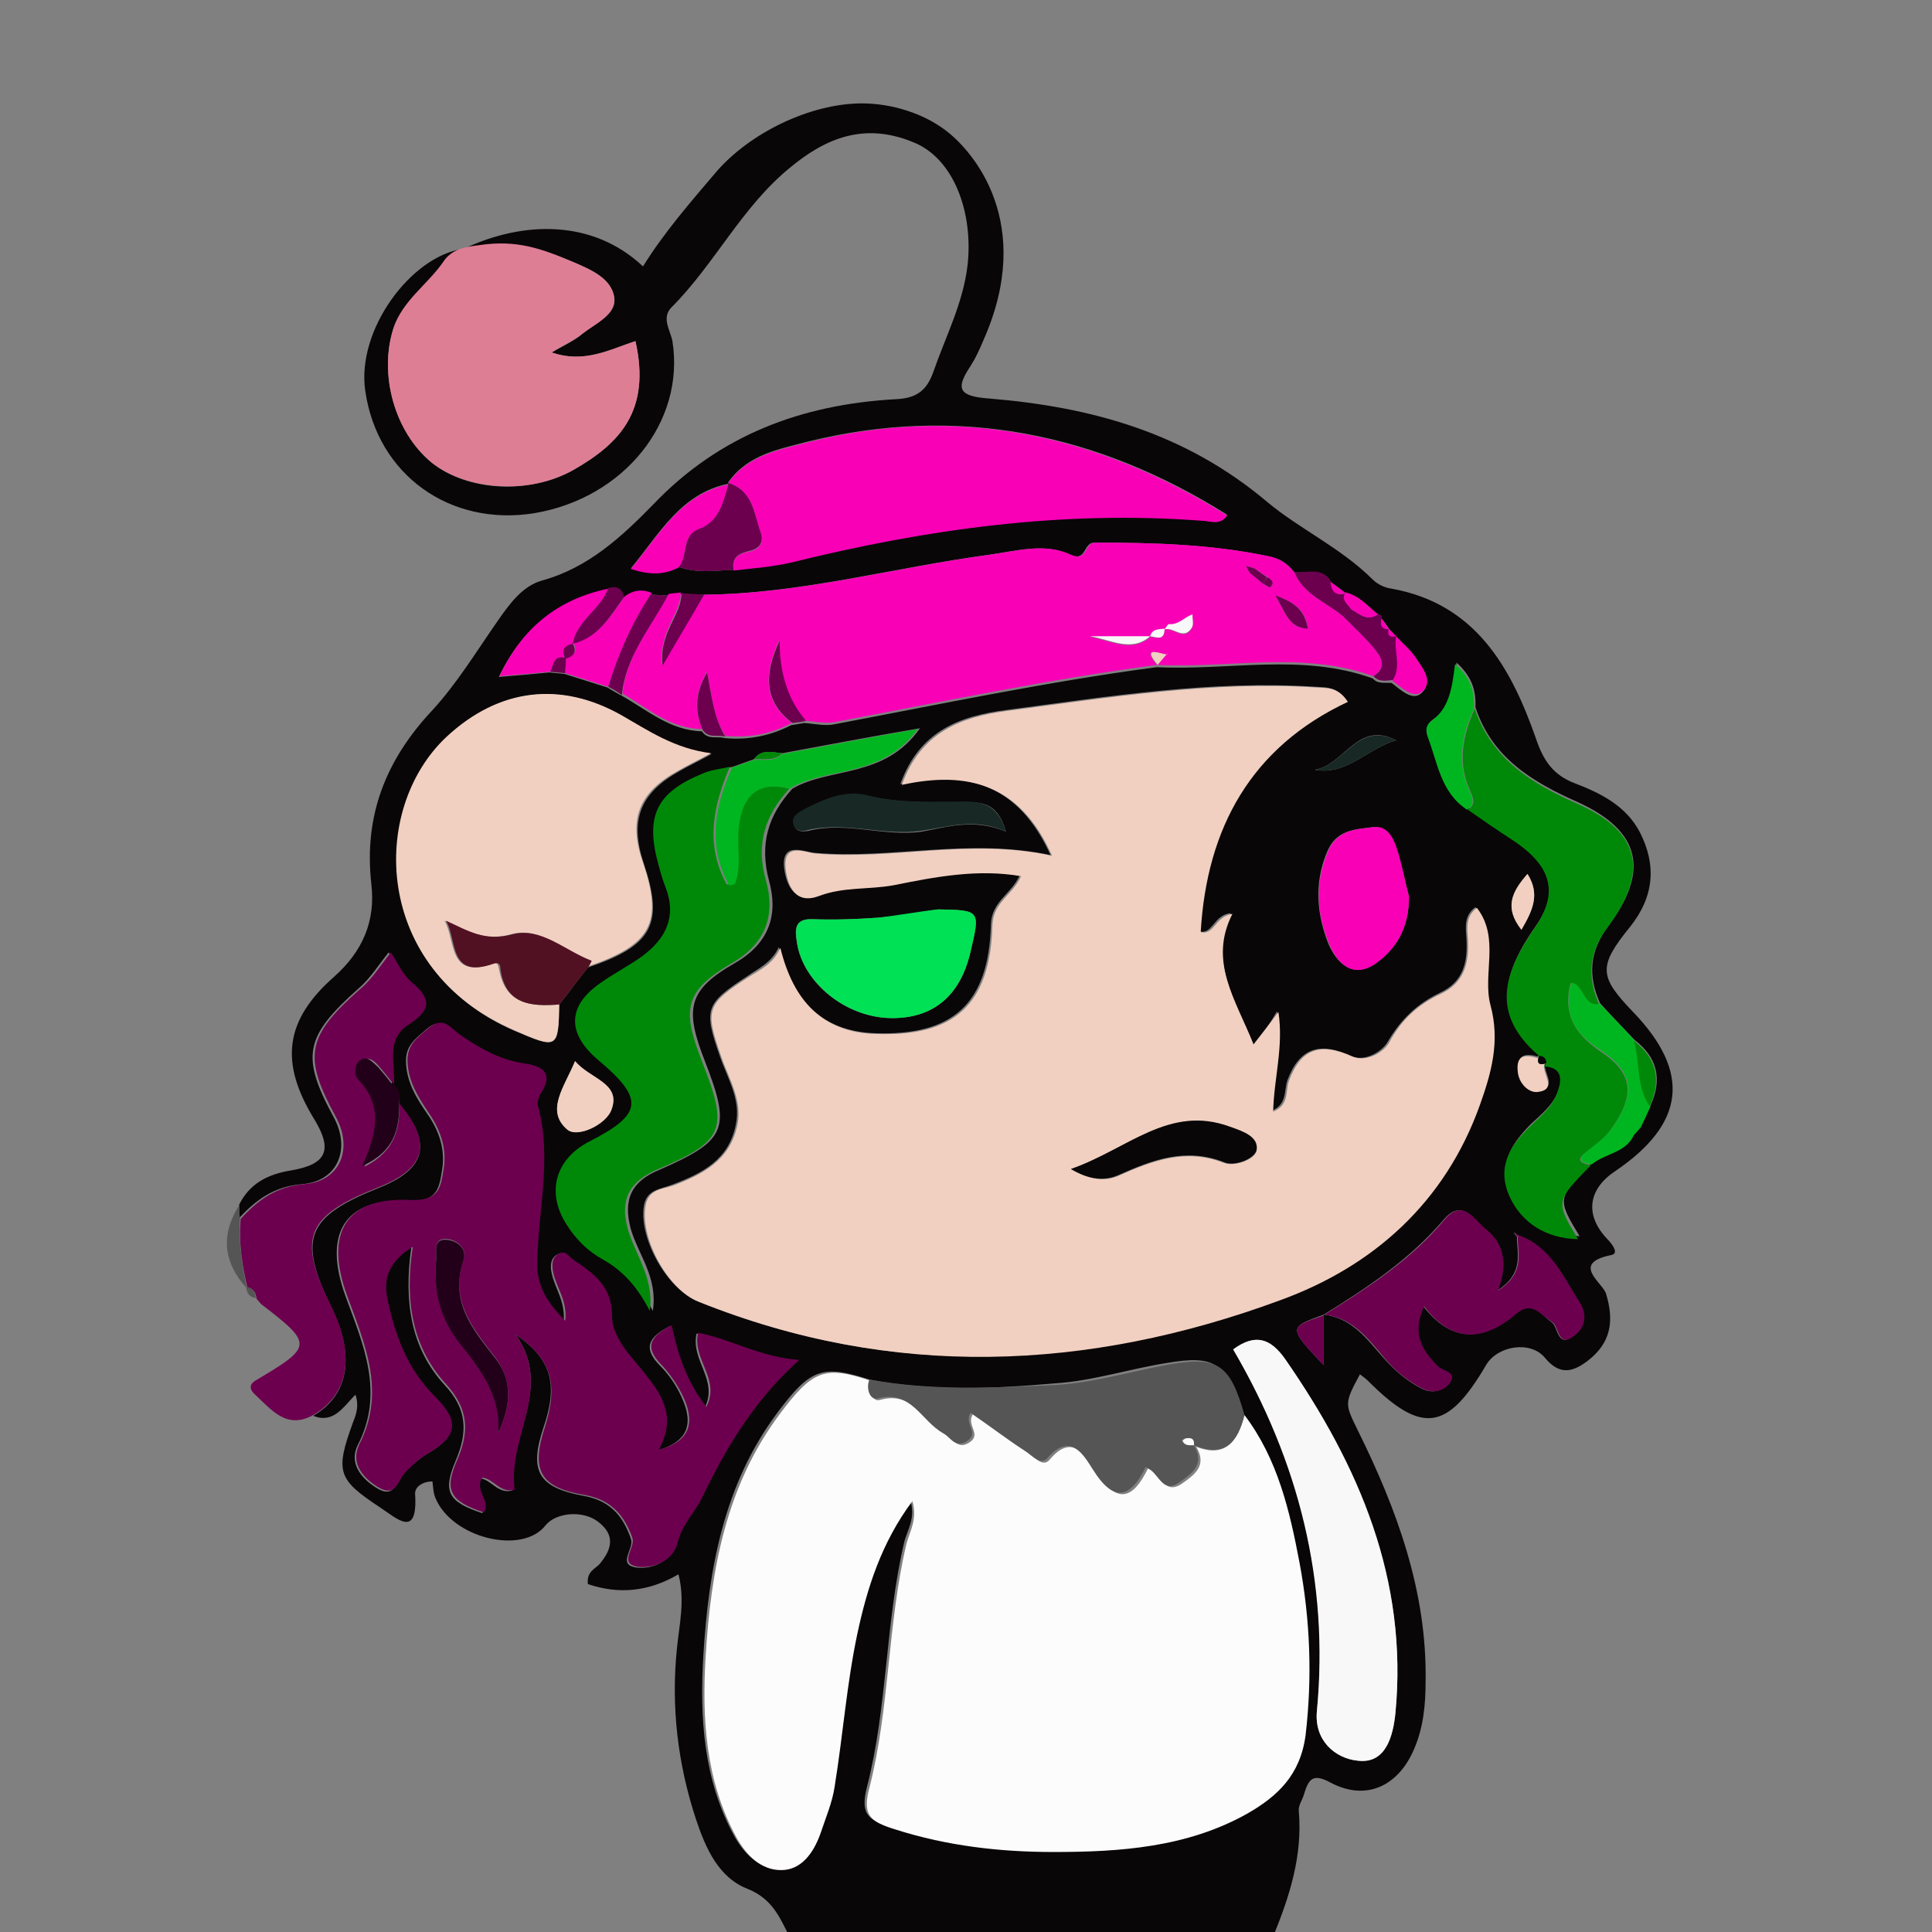 <?xml version="1.0" encoding="utf-8"?>
<!-- Generator: Adobe Illustrator 23.0.5, SVG Export Plug-In . SVG Version: 6.00 Build 0)  -->
<svg version="1.1" id="Слой_1" xmlns="http://www.w3.org/2000/svg" xmlns:xlink="http://www.w3.org/1999/xlink" x="0px" y="0px"
	 viewBox="0 0 256 256" style="enable-background:new 0 0 256 256;" xml:space="preserve">
<rect x="0" y="0" width="256" height="256" fill="#808080" stroke="none"/>
<style type="text/css">
	.st0{fill:#090607;}
	.st1{fill:#DE7E95;}
	.st2{fill:#6C004F;}
	.st3{fill:#555555;}
	.st4{fill:#F1D0C1;}
	.st5{fill:#FCFCFC;}
	.st6{fill:#F900B7;}
	.st7{fill:#008909;}
	.st8{fill:#F8F8F8;}
	.st9{fill:#00E155;}
	.st10{fill:#00B620;}
	.st11{fill:#521122;}
	.st12{fill:#182925;}
	.st13{fill:#220019;}
</style>
<path class="st0" d="M31.7,159.6c1.4-2.8,3.8-4,6.8-4.5c4.8-0.8,5.6-2.7,3.2-6.7c-4.7-7.6-4-13.2,2.6-19c3.7-3.3,5.5-7.3,4.9-12.3
	c-1-9,1.9-16.4,8.1-23c3.3-3.6,5.9-7.9,8.7-11.9c1.6-2.3,3.3-4.6,5.9-5.3c6.1-1.7,10.5-5.8,14.7-10.1c8.8-9.2,19.7-13.2,32-13.9
	c2.8-0.1,4.2-1.1,5.1-3.7c1.6-4.6,3.9-9,4.5-14c0.8-7-1.8-14.3-7.3-16.4c-6.4-2.6-11.5-0.5-16.2,3.4c-6.4,5.2-10,12.8-15.7,18.5
	c-1.4,1.4-0.2,3,0.1,4.5C90.8,55.9,82.7,66,70.8,68C59.6,69.8,50,62.9,48.4,51.8c-1.2-8.2,6.2-17.9,12.9-18.8c-2.9,3-8,6.7-9.2,10.6
	c-1.9,6.1,0.2,13.6,5.1,17.7c4.7,3.8,13,4.3,18.9,0.9c5.9-3.4,10.2-7.7,8.1-17c-3.4,1.1-6.7,3-11.1,1.5c1.8-1,3.1-1.6,4.1-2.5
	c1.7-1.4,4.5-2.5,4.2-4.7c-0.3-2.6-3.1-3.8-5.5-4.8c-4-1.7-8.5-2.9-14.3-1.8c7.7-3.6,16.9-3.9,23.6,2.4c2.8-4.5,6.2-8.4,9.6-12.4
	c4.5-5.3,12.6-9.2,19.4-9.2c4.1,0,8.2,1.4,11,3.5c3.8,2.8,12,12.4,5.1,27.9c-0.5,1.2-1,2.3-1.7,3.4c-2,3-1.6,4,2.4,4.3
	c13.5,1.1,26,4.5,36.9,13.7c4.3,3.6,9.8,6.1,14,10.3c0.6,0.6,1.6,1.1,2.5,1.2c11.1,2,15.8,10.4,19.1,19.8c1,3,2.3,4.9,5.2,6
	c3.4,1.3,6.8,3,8.6,6.5c2.2,4.3,1.9,8.5-1.3,12.5c-4.3,5.3-4.1,6.6,0.4,11.3c7.7,8,6.9,14.8-2.4,21.1c-3.6,2.4-4,5.8-1.1,8.9
	c0.7,0.7,1.7,2,0.6,2.2c-5.4,1.1-1.2,3.6-0.7,5.1c1.1,3.6,0.7,6.5-2.4,8.9c-2.1,1.6-3.8,1.9-5.7-0.4c-1.9-2.3-6.3-1.6-7.8,1
	c-5.1,8.7-8.5,9.2-15.6,2.1c-0.3-0.3-0.7-0.6-1.1-0.9c-2.1,3.9-2,3.9-0.3,7.4c5.2,10.5,9.2,21.4,9,33.3c0,3.1-0.3,6.1-1.5,8.9
	c-2.1,5-6.4,7-11.1,4.5c-2.4-1.3-2.9-0.4-3.5,1.5c-0.2,0.8-0.8,1.5-0.7,2.3c0.5,5.9-1.2,11.2-3.4,16.6c-21.4,0-42.7,0-64.1,0
	c-1.3-2.6-2.3-5-5.5-6.3c-3.9-1.5-5.6-5.4-6.9-9.3c-2.4-7.3-3.3-14.9-2.5-22.6c0.3-3.1,1.1-6.3,0.2-9.8c-3.9,2.3-7.9,2.7-12,1.3
	c-0.2-1.6,0.9-2,1.5-2.6c1.7-2,2.2-3.9-0.2-5.7c-2-1.5-5.5-1.2-6.9,0.5c-3.1,4-12.4,1.7-14.6-3.6c-0.3-0.7-0.3-1.5-0.4-2.2
	c-1.3,0-2.3,0.7-2.3,1.6c0.4,6.1-2.4,3.3-4.7,1.8c-5.6-3.7-5.9-4.7-3.5-11.3c0.4-1,0.8-2.1,0.3-3.6c-1.6,1.6-2.9,3.9-5.6,2.8
	c4.7-2.7,5.6-7.9,2.4-14.4c-4.5-9.2-3.2-12,6.3-15.8c6.3-2.5,7.1-5.9,2.7-11.1c0.1-1,0-2-1-2.6c0.2-2.8-1-6,1.9-7.9
	c2.8-1.8,3.3-3.3,0.5-5.6c-1.2-1-1.8-2.6-2.8-4c-1.3,1.6-2.4,3.4-3.9,4.7c-7.2,6.4-7.8,9-3.4,17.1c2.3,4.2,0.6,8.5-4.1,8.9
	c-3.8,0.3-6.2,2.1-8.5,4.6C31.7,160.9,31.7,160.3,31.7,159.6z M184.1,83.4c-0.3-0.5-0.7-1-1-1.4c0-0.3-0.1-0.5-0.5-0.5
	c-1.3-1.1-2.5-2.5-4.3-2.9l0,0c-0.7-0.5-1.3-1-2-1.5c-1.2-2-3.2-1-4.9-1.3c-0.8-1.2-1.9-1.8-3.4-2.1c-7.6-1.6-15.3-1.8-23-1.8
	c-1.5,0-1,2.6-3.2,1.6c-3.4-1.6-7.1-0.5-10.7,0c-12.7,1.7-25.1,5.2-37.9,5.3c-1,0-2.1-0.1-3.1-0.1c-0.5,0.1-1.1,0.1-1.6,0.2
	c-0.8,0-1.5-0.1-2.3-0.1c-1.3-0.6-2.4-0.4-3.6,0.4c-0.2-1.2-1-1.5-2.1-1.1c-6.7,1.4-11.4,5.3-14.4,11.6c2.4-0.2,4.6-0.4,6.7-0.6
	c0.7,0.1,1.3,0.1,2,0.2c1.9,0.6,3.8,1.2,5.7,1.8c0.6,0.4,1.2,0.7,1.9,1.1c3.4,1.9,6.4,4.6,10.6,4.7c0.8,1.2,2,0.6,3,0.9
	c3.1,0.3,6.1-0.3,8.8-1.7c0.6-0.1,1.2-0.2,1.8-0.3c1.3,0.1,2.6,0.4,3.8,0.2c14.3-2.7,28.5-5.7,42.9-7.6l-0.1,0
	c9.6,0.5,19.3-1.9,28.7,1.5c0.7,0.8,1.7,0.5,2.5,0.6c1.2,0.9,2.8,2.5,4,1.3c1.5-1.4-0.1-3.2-1-4.6c-0.7-1-1.7-1.8-2.5-2.7l0,0
	C184.7,84,184.3,83.6,184.1,83.4L184.1,83.4z M175.4,180.9c0.1,0.1,0.2,0.1,0.4,0.2C175.6,181.1,175.5,181,175.4,180.9
	c0-2.2,0-4.4,0-6.7c3.7,0.4,5.7,3.2,7.9,5.7c1.5,1.7,3.1,3.1,5.1,4.1c1.4,0.7,2.7,0.3,3.5-0.6c1.3-1.5-0.7-1.7-1.4-2.3
	c-2.1-2.1-3.6-4.4-1.9-8c3.9,5,8,4.5,12.2,1c2.2-1.9,3.3,0,4.8,1.1c0.9,0.6,0.7,3.5,2.9,1.8c1.5-1.1,1.7-2.8,0.8-4.3
	c-2.2-3.5-3.8-7.4-8.1-9c-0.2-0.1-0.4-0.3-0.6-0.4c0.1,0.2,0.2,0.4,0.4,0.6c0,2.2,1,4.8-2.6,7.1c1.5-4,0.5-6.5-1.7-8.2
	c-1.4-1.1-2.9-4.1-5.4-1.2c-4.5,5.3-10.1,9-15.9,12.6C170.7,175.9,170.7,175.9,175.4,180.9z M89.9,75.1c2.4,0.9,4.8,0.5,7.3,0.4
	c2.6-0.4,5.3-0.5,7.8-1.1c17.8-4.3,35.8-6.9,54.2-5.5c1.1,0.1,2.5,0.8,3.4-0.7c-17.2-10.8-35.6-14.6-55.5-9.7c-3.8,1-8,1.7-10.6,5.4
	l0,0.2c-6.3,1.3-9.1,6.6-12.9,11.2C86,76.1,88,76.2,89.9,75.1z M217.4,149.3c0.4-0.9,0.8-1.8,1.3-2.8c1.6-3.5,0.9-6.4-2.1-8.7
	c-1.5-1.6-3.1-3.2-4.6-4.9c-1.6-3.6-1.4-6.8,1.1-10.2c5.5-7.3,4.3-12.6-4-16.4c-6.1-2.7-11.4-5.9-13.6-12.6c0.1-2.1-0.4-4-2.5-5.9
	c-0.4,3.2-0.7,5.9-3.2,7.6c-0.7,0.5-0.8,1.3-0.4,2.1c1.4,3.4,1.8,7.4,5.2,9.6c2,1.3,3.9,2.7,5.9,4c5,3.3,6.3,6.9,3,11.6
	c-4.2,6-5.9,11.4,0.4,16.9c0.1,0-0.1,0.3-0.1,0.4c-1.5-0.4-2.8-0.4-2.6,1.7c0.2,1.6,1.5,2.9,2.6,2.8c2.7-0.3,0.7-2.3,0.9-3.6
	c2.7,0.2,2.5,1.8,1.8,3.6c-0.7,1.9-2.2,3.1-3.6,4.4c-2.6,2.6-4.4,5.3-2.7,9.2c1.5,3.5,4.7,5.6,9.1,5.7c-3-5-3-5,1.7-9.8
	c1.8-1.4,4.5-1.5,5.6-3.9C216.8,150,217.1,149.7,217.4,149.3z M103.7,99.8c-1.4-0.1-2.8-0.6-3.8,0.8c-0.9,0.3-1.9,0.7-2.8,1
	c-1.2,0.3-2.5,0.4-3.6,0.9c-6.1,2.5-7.6,5.6-5.9,11.9c0.3,1.1,0.6,2.1,1,3.2c1.4,3.9,0,6.8-3.1,9.1c-1.8,1.3-3.8,2.3-5.6,3.6
	c-4.3,3-4.4,6.6-0.3,10.1c6.2,5.2,6,7.3-1,10.8c-4.6,2.4-5.9,6.8-3.1,11.1c1.2,1.9,2.8,3.5,4.8,4.6c2.7,1.5,4.6,3.7,6.2,6.8
	c0.7-4.4-1.9-7.4-2.9-10.8c-1.1-4,0.1-6.4,3.8-7.9c8.9-3.9,9.5-5.4,6-14.4c-2.7-6.9-2.3-9.4,4-13c4.7-2.7,5.7-6.6,4.5-10.9
	c-1.3-4.9-0.1-8.7,3.1-12.2c5-2.9,12.2-1.3,16.9-8C114.8,97.7,109.2,98.8,103.7,99.8z M74.1,133.1c1.3-1.6,2.5-3.3,3.8-4.9
	c8.6-2.9,10.1-5.8,7.4-13.8c-1.9-5.7-0.5-9.3,4.7-12.2c1.2-0.7,2.5-1.3,4.3-2.3c-4.9-0.6-8.3-3-11.8-5c-8.2-4.7-16.4-3.7-23.2,2.8
	c-10.3,9.6-9.8,30.8,8.9,38.9C73.9,139,74,139,74.1,133.1z M115.2,182.8c-6.2-2-7.8-1.5-12.2,4.4c-7.1,9.5-9.1,20.7-9.8,32.1
	c-0.5,8.3,0,16.5,4.1,24c1.3,2.3,3.2,4.3,5.9,4.3c2.8,0,4.4-2.3,5.2-4.8c0.7-2.1,1.5-4.1,1.9-6.3c1.1-6.7,1.6-13.5,3-20.2
	c1.3-6.1,3.2-12.1,7.3-17.6c0.8,2.5-0.4,4-0.8,5.7c-2.5,10.7-2.2,21.7-4.9,32.3c-1,3.8,0.2,4.5,3.4,5.5c6.9,2.2,13.9,3,21,3
	c8.9,0,17.7-0.7,25.7-5.1c4.1-2.3,7.1-5.1,7.7-10.4c0.9-7.7,0.6-15.3-0.8-22.8c-1.3-6.8-2.9-13.8-7.3-19.6c-2-6.7-3.6-7.8-10-6.7
	c-5,0.8-9.9,2.4-14.8,2.7C131.8,184,123.4,184.4,115.2,182.8z M166.1,138.4c-2.4-6-6-11-3-17.4c-2.3,0.2-2.4,2.9-4.2,2.4
	c0.8-13.8,6.7-24.5,19.5-30.5c-1.3-2-2.7-1.8-4.1-1.9c-13.9-0.9-27.5,1.3-41.1,3.1c-6.1,0.8-11.4,2.8-13.9,9.8
	c8.7-1.9,15.6-0.1,19.9,9.4c-10.9-2.3-21.1,0.6-31.3-0.3c-1.3-0.1-4.4-1.6-4,2c0.3,2.5,1.5,4.7,4.5,3.6c3.2-1.2,6.6-0.7,9.8-1.4
	c5.4-1.1,11-2.2,16.9-1.2c-1.1,2.5-3.7,3.4-3.8,6.5c-0.3,10.5-5,14.8-15.5,14.4c-7.1-0.3-10.9-4.6-12.6-11.4c-1,2.1-2.7,2.8-4.1,3.8
	c-5.7,3.7-5.9,4.4-3.7,10.7c1,2.9,2.8,5.7,2.1,9c-0.9,4.7-4.5,6.5-8.5,8c-1.5,0.6-3.4,0.6-3.7,2.9c-0.6,4.2,3,10.8,7.1,12.5
	c25.7,10.4,51.5,9.2,77-0.2c12.4-4.5,21.9-13.1,26.5-25.9c1.5-4.2,2.7-8.4,1.4-13.2c-1.1-4.1,1.4-8.9-1.8-12.9
	c-1.5,1.1-1.3,2.6-1.2,4c0.2,3.2-0.3,5.9-3.6,7.4c-2.9,1.4-5.1,3.5-6.8,6.4c-0.7,1.3-3.1,2.8-4.9,1.9c-4.2-1.9-6.8-1-8.4,3.2
	c-0.5,1.4,0,3.2-2.1,4.1c0.1-4.4,1.5-8.6,0.7-13.2C168.3,135.6,167.5,136.7,166.1,138.4z M68.3,176.8c4.8,3.3,5.7,6.6,3.7,12.4
	c-1.9,5.7-0.7,7.9,5.3,9c3.4,0.6,5.2,2.5,6.3,5.7c0.5,1.3-1.9,3.4,0.7,3.8c2.3,0.3,4.8-1,5.3-3.2c0.6-2.5,2.3-4,3.2-5.9
	c3.2-6.6,6.8-12.8,12.9-18.3c-5.3-0.3-9.1-2.8-13.4-3.6c-0.8,3.6,2.9,6.1,1.1,9.8c-2.6-3.3-3.8-6.9-4.6-10.8
	c-2.7,1.4-3.8,2.8-1.3,5.3c1.3,1.3,2.4,3,3.1,4.8c1.1,2.8,0.7,5.2-3.5,6.4c2.4-4.4,0.4-7.3-2-10.3c-1.8-2.2-4.1-4.6-4.2-7.4
	c0-3.9-2.4-5.6-5-7.4c-0.6-0.4-1.1-1.4-2-0.9c-1,0.5-1,1.6-0.8,2.5c0.4,2,1.8,3.6,1.6,6.4c-2.3-2.4-3.6-4.5-3.7-7.3
	c0-7,2-14,0.1-21.1c-0.1-0.5,0.1-1.3,0.4-1.8c1.7-2.8-0.2-3.6-2.3-3.9c-3.2-0.5-5.9-2.1-8.6-3.9c-1.1-0.8-2.1-2.4-4-0.8
	c-1.5,1.3-2.9,2.2-2.8,4.5c0.1,2.7,1.5,4.9,2.9,6.9c1.5,2.2,2.3,4.6,1.9,7.2c-0.4,2.4-0.5,4.4-4.5,4.2c-8.6-0.4-11.3,4.5-8.3,12.7
	c2.3,6.3,5.2,12.7,1.6,19.7c-1.1,2.2,0.2,4.2,2.4,5.6c2.6,1.7,2.7-1,3.8-2c0.9-0.9,1.9-1.8,2.9-2.4c4-2.3,4.4-4.2,0.9-7.6
	c-3.7-3.7-5.3-8.2-6.3-13.1c-0.5-2.6,0.3-4.9,3.4-6.7c-1,7.1-0.1,13.3,4.4,18.2c3,3.2,3.1,6.2,1.5,10c-1.8,4.2-1,5.5,3.5,7
	c0.9-1.6-1.4-2.9-0.3-4.6c1.5,0.1,2.3,2.1,4.3,1.6C67.2,190.5,73.4,183.9,68.3,176.8z M163.4,178.8c8.8,14.9,12.8,30.8,11.1,47.9
	c-0.4,3.9,2.4,6.3,5.4,6.6c3.8,0.4,4.7-3.4,5-6.3c1.7-17.6-4.9-32.8-14.6-46.9C168.4,177.4,166.4,176.6,163.4,178.8z M124.3,120.5
	c-2.7,0.4-5.3,0.9-8,1.1c-2.8,0.2-5.7,0.3-8.6,0.2c-2.5-0.1-2.4,1.4-2.1,3.1c0.8,5.3,6.4,9.9,12.4,10c5.6,0.1,9.3-2.9,10.6-8.8
	C129.9,120.6,129.9,120.6,124.3,120.5z M186.7,118.8c-0.4-1.4-0.8-3.6-1.5-5.7c-0.5-1.6-1.3-3.7-3.3-3.5c-2.3,0.3-4.9,0.3-6.1,3.4
	c-1.7,4.1-1.3,8.2,0.2,12c1,2.4,3.2,4.9,6.3,2.6C185,125.7,186.7,123,186.7,118.8z M133.3,110.2c-1-3.5-2.8-3.9-5-3.9
	c-4.4,0-8.8,0.2-13.2-0.8c-3-0.7-5.9,0.6-8.6,1.9c-0.7,0.4-1.4,0.9-1.3,1.8c0.2,1.1,1.2,1,1.9,0.9c5-1.3,10,0.8,15,0.1
	C125.5,109.6,129,108.4,133.3,110.2z M76.2,140.6c-1.4,3.4-4,6.6-1,9.1c1.3,1.1,5-0.7,5.8-2.6C82.4,143.5,78.2,143,76.2,140.6z
	 M185,98.1c-5.1-2.7-6.9,3.3-10.8,3.9C178.5,102.8,181.3,99.1,185,98.1z M201.6,123.2c1.5-2.6,2.5-4.7,0.8-7.4
	C200.3,118.2,199.3,120.2,201.6,123.2z"/>
<path class="st1" d="M63.4,32.5c5.1-0.8,8.5,0.5,12.5,2.2c2.3,1,5.2,2.2,5.5,4.8c0.2,2.2-2.5,3.4-4.2,4.7c-1.1,0.9-2.4,1.4-4.1,2.5
	c4.3,1.5,7.7-0.4,11.1-1.5c2.1,9.3-2.2,13.6-8.1,17c-5.9,3.4-14.2,2.8-18.9-0.9c-4.9-4-7-11.6-5.1-17.7c1.2-3.8,4.6-5.9,6.7-9
	C59.9,33,61.7,32.7,63.4,32.5z"/>
<path class="st2" d="M52.9,146.2c4.4,5.2,3.6,8.6-2.7,11.1c-9.6,3.8-10.9,6.6-6.3,15.8c3.2,6.5,2.3,11.7-2.4,14.4
	c-3.6,2-5.6-0.8-7.8-2.8c-0.3-0.3-1-1.1,0.2-1.8c7.6-4.5,7.6-4.8,0.7-10.1c-0.2-0.2-0.4-0.5-0.6-0.7c-0.1-0.8-0.4-1.4-1.3-1.5
	c0,0,0.1,0.1,0.1,0.1c-0.7-3-1.2-6.1-0.9-9.2c2.3-2.5,4.7-4.3,8.5-4.6c4.7-0.4,6.4-4.7,4.1-8.9c-4.4-8.1-3.9-10.7,3.4-17.1
	c1.5-1.3,2.6-3.1,3.9-4.7c0.9,1.4,1.6,3,2.8,4c2.8,2.3,2.3,3.8-0.5,5.6c-3,1.9-1.7,5.2-1.9,7.9c-0.6-0.7-1.2-1.5-1.8-2.2
	c-0.6-0.7-1.4-1.7-2.4-0.9c-0.8,0.6-0.8,2-0.2,2.6c3.2,3.3,2.5,7,0.5,11.4C52.4,152.5,53,149.5,52.9,146.2z"/>
<path class="st3" d="M31.8,161.5c-0.2,3.1,0.3,6.2,0.9,9.2c-3.1-3.4-3.5-7.1-1-11C31.7,160.3,31.7,160.9,31.8,161.5z"/>
<path class="st3" d="M32.6,170.5c0.9,0.1,1.2,0.7,1.3,1.5C33.1,171.9,32.7,171.4,32.6,170.5z"/>
<path class="st4" d="M166.1,138.4c1.3-1.7,2.2-2.8,3.3-4.3c0.7,4.6-0.6,8.8-0.7,13.2c2.2-0.9,1.6-2.8,2.1-4.1
	c1.6-4.3,4.2-5.1,8.4-3.2c1.9,0.8,4.2-0.6,4.9-1.9c1.6-3,3.8-5,6.8-6.4c3.2-1.5,3.8-4.2,3.6-7.4c-0.1-1.4-0.3-2.9,1.2-4
	c3.1,4,0.7,8.8,1.8,12.9c1.3,4.8,0.1,9-1.4,13.2c-4.6,12.9-14.1,21.4-26.5,25.9c-25.5,9.4-51.3,10.5-77,0.2
	c-4.1-1.6-7.7-8.3-7.1-12.5c0.3-2.4,2.1-2.4,3.7-2.9c3.9-1.5,7.5-3.3,8.5-8c0.7-3.3-1.1-6.1-2.1-9c-2.2-6.3-2.1-7,3.7-10.7
	c1.4-0.9,3.1-1.6,4.1-3.8c1.7,6.9,5.5,11.2,12.6,11.4c10.4,0.4,15.2-3.8,15.5-14.4c0.1-3.1,2.7-4,3.8-6.5c-5.8-1-11.4,0.1-16.9,1.2
	c-3.3,0.6-6.6,0.2-9.8,1.4c-3.1,1.2-4.2-1.1-4.5-3.6c-0.4-3.6,2.7-2.1,4-2c10.3,0.9,20.4-2.1,31.3,0.3c-4.2-9.5-11.2-11.3-19.9-9.4
	c2.5-7,7.9-9,13.9-9.8c13.7-1.8,27.3-4,41.1-3.1c1.4,0.1,2.8-0.1,4.1,1.9c-12.8,6-18.7,16.7-19.5,30.5c1.8,0.5,1.9-2.1,4.2-2.4
	C160.1,127.4,163.7,132.4,166.1,138.4z M141.9,154.9c2.7,1.6,4.7,1.6,6.3,0.9c4.5-2,8.9-3.7,14-1.7c1.4,0.5,4-0.4,4.3-1.6
	c0.4-1.8-1.8-2.5-3.5-3.1C154.9,146.3,149.4,152.3,141.9,154.9z"/>
<path class="st5" d="M164.9,187.5c4.4,5.8,6,12.7,7.3,19.6c1.4,7.5,1.7,15.1,0.8,22.8c-0.7,5.3-3.7,8.1-7.7,10.4
	c-8,4.5-16.9,5.1-25.7,5.1c-7.1,0-14.1-0.8-21-3c-3.2-1-4.4-1.8-3.4-5.5c2.7-10.6,2.4-21.7,4.9-32.3c0.4-1.6,1.5-3.2,0.8-5.7
	c-4.1,5.5-6,11.5-7.3,17.6c-1.4,6.6-1.9,13.4-3,20.2c-0.3,2.1-1.2,4.2-1.9,6.3c-0.9,2.5-2.5,4.8-5.2,4.8c-2.7,0-4.6-2-5.9-4.3
	c-4.1-7.5-4.6-15.7-4.1-24c0.7-11.5,2.7-22.6,9.8-32.1c4.4-5.9,6-6.5,12.2-4.4c-0.5,1.2,0.1,2.8,1.1,2.5c4.5-1.3,5.8,3.1,8.7,4.6
	c1,0.5,1.6,2.1,3.2,1c1.6-1.1-0.5-2.2,0.4-3.7c2.5,1.7,4.9,3.5,7.3,5.1c0.9,0.6,2,2,2.9,0.9c3.1-3.7,4.9-0.3,6,1.5
	c2.9,4.5,5,3.8,7-0.3c1.8,0.6,2.1,3.6,4.5,2c1.7-1.2,3.4-2.4,1.9-4.9l0,0C162.3,193.2,164,191.1,164.9,187.5z"/>
<path class="st2" d="M68.3,176.8c5.1,7.1-1.1,13.7-0.1,20.6c-2,0.5-2.8-1.5-4.3-1.6c-1.1,1.7,1.2,3.1,0.2,4.6
	c-4.5-1.5-5.3-2.9-3.5-7c1.6-3.7,1.5-6.7-1.5-10c-4.5-4.9-5.5-11.1-4.4-18.2c-3.1,1.9-3.9,4.1-3.4,6.7c1,4.9,2.6,9.4,6.3,13.1
	c3.4,3.4,3,5.3-0.9,7.6c-1.1,0.6-2,1.5-2.9,2.4c-1.1,1-1.2,3.6-3.8,2c-2.2-1.4-3.5-3.3-2.4-5.6c3.6-7,0.7-13.4-1.6-19.7
	c-3-8.2-0.3-13.1,8.3-12.7c4,0.2,4.1-1.8,4.5-4.2c0.4-2.6-0.4-5-1.9-7.2c-1.4-2.1-2.8-4.2-2.9-6.9c-0.1-2.3,1.3-3.2,2.8-4.5
	c2-1.6,2.9,0,4,0.8c2.6,1.8,5.3,3.4,8.6,3.9c2.2,0.3,4.1,1.1,2.3,3.9c-0.3,0.5-0.6,1.3-0.4,1.8c1.9,7-0.1,14.1-0.1,21.1
	c0,2.8,1.4,5,3.7,7.3c0.3-2.7-1.2-4.4-1.6-6.4c-0.2-1-0.2-2,0.8-2.5c0.9-0.5,1.3,0.5,2,0.9c2.6,1.8,5,3.4,5,7.4
	c0,2.8,2.4,5.2,4.2,7.4c2.4,3,4.4,5.9,2,10.3c4.2-1.1,4.6-3.6,3.5-6.4c-0.7-1.7-1.8-3.4-3.1-4.8c-2.5-2.5-1.4-3.9,1.3-5.3
	c0.8,3.8,2,7.5,4.6,10.8c1.9-3.7-1.9-6.2-1.1-9.8c4.3,0.8,8.1,3.2,13.4,3.6c-6.1,5.5-9.7,11.7-12.9,18.3c-0.9,1.9-2.6,3.4-3.2,5.9
	c-0.5,2.2-3,3.5-5.3,3.2c-2.6-0.4-0.3-2.5-0.7-3.8c-1.1-3.1-2.9-5.1-6.3-5.7c-5.9-1-7.2-3.2-5.3-9C74,183.4,73.1,180.1,68.3,176.8z
	 M66,189.9c1.7-3.6,2-7-0.5-10.2c-3-3.8-5.9-7.5-4.1-12.8c0.5-1.4-0.7-2.5-2-2.7c-2.1-0.3-1.5,1.6-1.6,2.6
	c-0.4,4.1,0.6,7.9,3.1,11.1C63.7,181.5,66.5,184.9,66,189.9z"/>
<path class="st6" d="M93.3,78.8c12.9-0.1,25.3-3.6,37.9-5.3c3.6-0.5,7.3-1.6,10.7,0c2.2,1,1.8-1.6,3.2-1.6c7.7,0,15.4,0.2,23,1.8
	c1.5,0.3,2.5,1,3.4,2.1c1.2,3,4.3,4,6.5,5.9c1.3,1.3,2.7,2.6,3.9,4c1,1.2,2.1,2.5,0.1,3.9c-9.4-3.4-19.1-1-28.7-1.5
	c0.6-0.6,1.1-1.3,1.3-1.5c0.3,0.6-3.9-1.6-1.3,1.5C139,90,124.8,93,110.5,95.7c-1.2,0.2-2.5-0.1-3.8-0.2c-2.5-3-3.5-6.6-3.5-10.6
	c-1.8,4.1-2.3,7.8,1.7,10.9c-2.8,1.5-5.7,2-8.8,1.7c-1.5-2.4-1.8-5.2-2.4-8.5c-1.7,2.9-1.7,5.2-0.6,7.6c-4.2,0-7.2-2.7-10.6-4.7
	c0.5-5.1,3.8-8.9,6.1-13.2c0.5-0.1,1.1-0.1,1.6-0.2c0,2.9-2.9,5.1-2.5,9.6C90,84.3,91.7,81.5,93.3,78.8z M166.2,75.3
	c-0.4-0.1-0.7-0.2-1.1-0.3c0.2,0.3,0.3,0.6,0.5,0.9c0.6,0.5,1.1,0.9,1.7,1.4c0.3,0.2,0.9,0.6,1,0.5c0.6-0.5,0.1-0.9-0.3-1.3
	C167.4,76.1,166.8,75.7,166.2,75.3z M154.3,83.4c1.2-0.3,2.5,1.6,3.6-0.1c0.3-0.5,0.1-1.2,0.1-1.8c-1,0.4-1.8,1.4-3.1,1.3
	C154.8,82.7,154.5,83.2,154.3,83.4c-0.8,0-1.6,0-1.9,1c-2.7,0-5.4,0-8,0c2.7,0.4,5.5,2.2,8,0C153.2,84.4,154.3,85,154.3,83.4z
	 M169,78.9c1.4,2.5,1.8,4.3,4.3,4.4C173,81,171.8,79.9,169,78.9z"/>
<path class="st4" d="M74.1,133.1c-0.1,5.9-0.3,5.9-6,3.4c-18.7-8.1-19.2-29.3-8.9-38.9c6.9-6.4,15.1-7.4,23.2-2.8
	c3.5,2,7,4.4,11.8,5c-1.8,1-3.1,1.6-4.3,2.3c-5.3,2.9-6.7,6.5-4.7,12.2c2.7,8,1.1,10.9-7.4,13.8c0.1-0.3,0.3-0.6,0.4-0.8
	c-3.5-1.3-6.7-4.6-10.5-3.5c-3.6,1-5.9-0.5-8.8-1.8c1.5,2.5,0.4,7.8,6.3,5.7c0.8-0.3,0.8,0.3,0.9,0.6
	C66.9,133.1,70.3,133.4,74.1,133.1z"/>
<path class="st7" d="M104.6,104.5c-3.2,3.5-4.5,7.3-3.1,12.2c1.2,4.3,0.2,8.2-4.5,10.9c-6.3,3.7-6.7,6.1-4,13c3.6,9.1,3,10.6-6,14.4
	c-3.6,1.6-4.9,3.9-3.8,7.9c1,3.4,3.5,6.5,2.9,10.8c-1.6-3.1-3.5-5.3-6.2-6.8c-2-1.1-3.6-2.7-4.8-4.6c-2.8-4.3-1.5-8.8,3.1-11.1
	c7-3.6,7.2-5.6,1-10.8c-4.1-3.5-4-7.1,0.3-10.1c1.8-1.3,3.8-2.3,5.6-3.6c3.1-2.3,4.6-5.2,3.1-9.1c-0.4-1-0.7-2.1-1-3.2
	c-1.7-6.3-0.2-9.4,5.9-11.9c1.1-0.5,2.4-0.6,3.6-0.9c-2.2,5.2-3.3,10.3-0.4,15.6c0.5-0.1,0.7-0.1,0.8-0.2c0.9-2.5,0.2-5,0.5-7.5
	C98.4,105.1,100.7,103.4,104.6,104.5z"/>
<path class="st6" d="M96.5,64c2.6-3.7,6.8-4.4,10.6-5.4c19.8-5,38.2-1.1,55.5,9.7c-0.9,1.4-2.3,0.7-3.4,0.7
	c-18.4-1.4-36.4,1.1-54.2,5.5c-2.5,0.6-5.2,0.8-7.8,1.1c-0.3-1.7,0.8-2.3,2.1-2.5c1.4-0.3,1.9-1.2,1.5-2.4
	C99.9,68.1,99.8,65,96.5,64z"/>
<path class="st7" d="M203.7,140.2c0-0.2,0.2-0.4,0.1-0.4c-6.3-5.5-4.6-10.8-0.4-16.9c3.3-4.8,2-8.3-3-11.6c-2-1.3-3.9-2.6-5.9-4
	c1.1-0.7,0.7-1.6,0.3-2.5c-1.7-3.7-1-7.3,0.6-10.9c2.3,6.7,7.5,9.9,13.6,12.6c8.4,3.7,9.5,9,4,16.4c-2.5,3.3-2.7,6.6-1.1,10.2
	c-2.3,0.5-2-2.6-3.8-2.8c-1,4,0.5,6.6,3.8,8.9c4.6,3,4.8,5.9,1.6,10.4c-0.9,1.3-2.2,2.2-3.5,3.2c-1.4,1.1-0.1,1.4,0.8,1.6
	c-4.7,4.8-4.7,4.8-1.7,9.8c-4.3-0.1-7.5-2.2-9.1-5.7c-1.7-3.9,0.1-6.7,2.7-9.2c1.3-1.3,2.9-2.5,3.6-4.4c0.7-1.8,0.8-3.5-1.8-3.6
	l0.3-0.2c0-0.7-0.3-1-1-1L203.7,140.2z"/>
<path class="st8" d="M163.4,178.8c3-2.2,5-1.4,6.9,1.3c9.8,14.1,16.3,29.2,14.6,46.9c-0.3,2.9-1.2,6.8-5,6.3c-3-0.3-5.8-2.7-5.4-6.6
	C176.1,209.5,172.1,193.7,163.4,178.8z"/>
<path class="st3" d="M158.2,191.5c1.5,2.5-0.2,3.7-1.9,4.9c-2.4,1.7-2.7-1.4-4.5-2c-2,4.1-4.2,4.8-7,0.3c-1.1-1.7-2.9-5.1-6-1.5
	c-0.9,1-2-0.3-2.9-0.9c-2.5-1.6-4.8-3.4-7.3-5.1c-0.9,1.5,1.2,2.6-0.4,3.7c-1.6,1.1-2.2-0.4-3.2-1c-2.9-1.5-4.2-5.8-8.7-4.6
	c-1,0.3-1.6-1.3-1.1-2.5c8.3,1.5,16.6,1.1,24.9,0.7c4.9-0.3,9.8-1.8,14.8-2.7c6.4-1.1,8.1-0.1,10,6.7
	C164,191.1,162.3,193.2,158.2,191.5c0.1-1-0.5-1-1.2-0.9c-0.1,0-0.4,0.2-0.4,0.3C156.9,191.6,157.6,191.5,158.2,191.5z"/>
<path class="st2" d="M201.3,163.7c4.3,1.6,5.9,5.6,8.1,9c0.9,1.5,0.7,3.2-0.8,4.3c-2.2,1.7-2-1.2-2.9-1.8c-1.6-1-2.7-2.9-4.8-1.1
	c-4.2,3.6-8.4,4-12.2-1c-1.7,3.7-0.2,5.9,1.9,8c0.6,0.6,2.7,0.7,1.4,2.3c-0.8,0.9-2,1.3-3.5,0.6c-2-1-3.7-2.4-5.1-4.1
	c-2.1-2.5-4.2-5.3-7.9-5.7c0,0,0,0,0,0c5.8-3.6,11.5-7.3,15.9-12.6c2.5-2.9,4,0.1,5.4,1.2c2.2,1.7,3.2,4.2,1.7,8.2
	c3.6-2.3,2.6-4.9,2.6-7.1L201.3,163.7z"/>
<path class="st9" d="M124.3,120.5c5.6,0.1,5.6,0.1,4.3,5.6c-1.4,5.9-5,8.9-10.6,8.8c-5.9-0.1-11.6-4.7-12.4-10
	c-0.2-1.7-0.4-3.2,2.1-3.1c2.9,0.1,5.7,0,8.6-0.2C119,121.3,121.6,120.8,124.3,120.5z"/>
<path class="st6" d="M186.7,118.8c0,4.2-1.7,6.9-4.3,8.8c-3.2,2.3-5.3-0.1-6.3-2.6c-1.6-3.8-1.9-7.8-0.2-12c1.2-3.1,3.8-3.1,6.1-3.4
	c2-0.3,2.8,1.8,3.3,3.5C185.9,115.2,186.3,117.4,186.7,118.8z"/>
<path class="st10" d="M104.6,104.5c-4-1-6.2,0.7-6.7,5.1c-0.3,2.5,0.4,5.1-0.5,7.5c0,0.1-0.3,0.1-0.8,0.2
	c-2.9-5.3-1.9-10.4,0.4-15.6c1-0.3,1.9-0.7,2.9-1c1.3-0.1,2.7,0.3,3.8-0.8c5.5-1,11.1-2.1,17.9-3.3
	C116.8,103.2,109.7,101.5,104.6,104.5z"/>
<path class="st11" d="M74.1,133.1c-3.8,0.3-7.2,0-7.8-4.8c0-0.3-0.1-0.9-0.9-0.6c-6,2.1-4.8-3.2-6.3-5.7c2.9,1.3,5.1,2.8,8.8,1.8
	c3.8-1,7,2.2,10.5,3.5c-0.1,0.3-0.3,0.6-0.4,0.8C76.6,129.8,75.4,131.5,74.1,133.1z"/>
<path class="st12" d="M133.3,110.2c-4.2-1.9-7.7-0.6-11.3-0.1c-5,0.7-10-1.3-15-0.1c-0.7,0.2-1.7,0.2-1.9-0.9
	c-0.2-0.9,0.6-1.4,1.3-1.8c2.7-1.4,5.6-2.7,8.6-1.9c4.4,1.1,8.8,0.8,13.2,0.8C130.4,106.3,132.3,106.8,133.3,110.2z"/>
<path class="st10" d="M210.9,154.3c-0.9-0.2-2.2-0.4-0.8-1.6c1.2-1,2.5-1.8,3.5-3.2c3.2-4.6,2.9-7.4-1.6-10.4
	c-3.4-2.2-4.9-4.8-3.8-8.9c1.8,0.3,1.5,3.3,3.8,2.8c1.5,1.6,3.1,3.2,4.6,4.9c0.9,2.9,0.3,6.1,2.1,8.7c-0.4,0.9-0.8,1.8-1.3,2.8
	c-0.3,0.3-0.6,0.7-0.9,1C215.4,152.8,212.7,152.8,210.9,154.3z"/>
<path class="st2" d="M96.5,64c3.3,1,3.4,4.1,4.3,6.6c0.4,1.2-0.1,2.1-1.5,2.4c-1.3,0.3-2.4,0.8-2.1,2.5c-2.4,0.1-4.9,0.5-7.3-0.4
	c1.3-1.5,0.4-4.2,2.7-5.1c2.7-1,3.2-3.5,3.9-5.9L96.5,64z"/>
<path class="st10" d="M195.3,93.9c-1.6,3.5-2.3,7.1-0.6,10.9c0.4,0.9,0.8,1.8-0.3,2.5c-3.5-2.3-3.9-6.2-5.2-9.6
	c-0.3-0.8-0.3-1.6,0.4-2.1c2.4-1.7,2.8-4.3,3.2-7.6C195,89.9,195.4,91.8,195.3,93.9z"/>
<path class="st6" d="M72.9,89c-2.1,0.2-4.3,0.4-6.7,0.6c3-6.4,7.7-10.2,14.4-11.6c-0.9,2.8-4.2,4.2-4.7,7.4l0,0
	c-1.1,0.3-1.6,0.8-1,2l0,0C73.3,86.7,73.4,88.1,72.9,89z"/>
<path class="st6" d="M96.5,64.2c-0.7,2.4-1.2,4.9-3.9,5.9c-2.4,0.9-1.4,3.6-2.7,5.1c-1.9,1-3.8,1-6.3,0.2
	C87.4,70.8,90.2,65.5,96.5,64.2z"/>
<path class="st6" d="M80.6,91c-1.9-0.6-3.8-1.2-5.7-1.8c0-0.7,0.1-1.3,0.1-2c0,0,0,0,0,0c1-0.3,1.6-0.8,1-2c0,0,0,0,0,0
	c3.4-0.8,5-3.7,6.8-6.2c1.1-0.8,2.3-1,3.6-0.4C83.8,82.5,82,86.6,80.6,91z"/>
<path class="st4" d="M76.2,140.6c2,2.4,6.2,2.9,4.8,6.5c-0.7,1.9-4.4,3.7-5.8,2.6C72.2,147.2,74.8,144,76.2,140.6z"/>
<path class="st13" d="M52.9,146.2c0,3.3-0.5,6.3-4.9,8.3c2-4.4,2.7-8.1-0.5-11.4c-0.6-0.6-0.6-2,0.2-2.6c1-0.7,1.7,0.3,2.4,0.9
	c0.6,0.7,1.2,1.4,1.8,2.2C53,144.2,53,145.1,52.9,146.2z"/>
<path class="st2" d="M80.6,91c1.3-4.3,3.1-8.4,5.6-12.2c0.8,0,1.5,0.1,2.3,0.1c-2.3,4.3-5.6,8.1-6.1,13.2
	C81.9,91.7,81.2,91.3,80.6,91z"/>
<path class="st2" d="M182,89.6c2-1.3,0.9-2.7-0.1-3.9c-1.2-1.4-2.6-2.7-3.9-4c0.3-0.3,0.7-0.7,1-1c1.1,0.6,2.1,1.7,3.6,0.7
	c0.3,0,0.5,0.1,0.5,0.5c-0.2,0.9,0,1.5,1,1.4c0,0,0-0.1,0-0.1c-0.2,0.9,0.1,1.2,1,1c0,0,0,0,0,0c-0.3,2,0.8,4-0.5,5.9
	C183.6,90.2,182.7,90.4,182,89.6z"/>
<path class="st2" d="M105,95.8c-4-3-3.6-6.8-1.7-10.9c0,3.9,0.9,7.6,3.5,10.6C106.2,95.7,105.6,95.7,105,95.8z"/>
<path class="st12" d="M185,98.1c-3.7,1-6.5,4.7-10.8,3.9C178.1,101.4,179.9,95.5,185,98.1z"/>
<path class="st2" d="M93.3,78.8c-1.6,2.8-3.3,5.6-5.5,9.4c-0.5-4.5,2.5-6.6,2.5-9.6C91.2,78.7,92.3,78.7,93.3,78.8z"/>
<path class="st6" d="M184.5,90.2c1.3-1.9,0.1-4,0.5-5.9c0.8,0.9,1.8,1.7,2.5,2.7c0.9,1.4,2.5,3.2,1,4.6
	C187.3,92.7,185.7,91.1,184.5,90.2z"/>
<path class="st2" d="M82.7,79.1c-1.8,2.5-3.4,5.4-6.8,6.2c0.5-3.1,3.7-4.5,4.7-7.4C81.7,77.6,82.4,77.9,82.7,79.1z"/>
<path class="st2" d="M178,81.7c-2.2-1.9-5.3-2.9-6.5-5.9c1.7,0.2,3.7-0.8,4.9,1.3c0.1,1.3,0.6,1.9,2,1.5c0,0,0,0,0,0
	c-0.7,1,0.3,1.5,0.7,2.2C178.7,81.1,178.3,81.4,178,81.7z"/>
<path class="st2" d="M93.1,96.7c-1-2.4-1.1-4.7,0.6-7.6c0.6,3.2,0.9,6,2.4,8.5C95.1,97.3,93.9,97.9,93.1,96.7z"/>
<path class="st4" d="M201.6,123.2c-2.3-2.9-1.3-5,0.8-7.4C204.1,118.5,203.1,120.6,201.6,123.2z"/>
<path class="st4" d="M204.6,141.1c-0.2,1.3,1.8,3.3-0.9,3.6c-1.2,0.1-2.5-1.2-2.6-2.8c-0.2-2.1,1-2.2,2.6-1.7c0,0,0.2-0.3,0.2-0.3
	c-0.3,1,0,1.3,1,1L204.6,141.1z"/>
<path class="st2" d="M175.4,180.9c-4.7-5-4.7-5,0-6.6c0,0,0,0,0,0C175.4,176.5,175.4,178.7,175.4,180.9L175.4,180.9z"/>
<path class="st7" d="M218.6,146.6c-1.8-2.6-1.3-5.8-2.1-8.7C219.5,140.2,220.2,143.1,218.6,146.6z"/>
<path class="st6" d="M179,80.7c-0.4-0.7-1.4-1.2-0.7-2.2c1.8,0.4,2.9,1.8,4.3,2.9C181.1,82.4,180.1,81.3,179,80.7z"/>
<path class="st2" d="M75,87.2c0,0.7-0.1,1.3-0.1,2c-0.7-0.1-1.3-0.1-2-0.2C73.4,88.1,73.3,86.7,75,87.2z"/>
<path class="st7" d="M103.7,99.8c-1.1,1.1-2.5,0.7-3.8,0.8C100.9,99.2,102.3,99.7,103.7,99.8z"/>
<path class="st6" d="M178.3,78.6c-1.3,0.4-1.9-0.2-2-1.5C177,77.6,177.7,78.1,178.3,78.6z"/>
<path class="st6" d="M185,84.3c-0.9,0.2-1.2-0.1-1-1C184.3,83.6,184.7,84,185,84.3z"/>
<path class="st6" d="M184.1,83.4c-1,0-1.3-0.5-1-1.4C183.4,82.4,183.7,82.9,184.1,83.4z"/>
<path class="st7" d="M216.5,150.4c0.3-0.3,0.6-0.7,0.9-1C217.1,149.7,216.8,150,216.5,150.4z"/>
<path class="st2" d="M201,163.9c-0.1-0.2-0.2-0.4-0.4-0.6c0.2,0.1,0.4,0.3,0.6,0.4C201.3,163.7,201,163.9,201,163.9z"/>
<path class="st2" d="M175.4,181c0.1,0,0.3,0.1,0.4,0.1C175.6,181,175.5,181,175.4,181C175.4,180.9,175.4,181,175.4,181z"/>
<path class="st0" d="M141.9,154.9c7.5-2.6,13-8.6,21.1-5.6c1.7,0.6,3.8,1.3,3.5,3.1c-0.3,1.2-3,2.2-4.3,1.6c-5.1-2-9.5-0.3-14,1.7
	C146.6,156.4,144.6,156.5,141.9,154.9z"/>
<path class="st13" d="M66,189.9c0.4-4.9-2.3-8.4-5.1-11.9c-2.6-3.3-3.5-7-3.1-11.1c0.1-1.1-0.5-2.9,1.6-2.6c1.3,0.2,2.5,1.2,2,2.7
	c-1.8,5.4,1.1,9,4.1,12.8C68,182.8,67.7,186.3,66,189.9z"/>
<path class="st2" d="M169,78.9c2.8,1,3.9,2.1,4.3,4.4C170.8,83.2,170.4,81.3,169,78.9z"/>
<path class="st8" d="M152.4,84.3c-2.5,2.2-5.3,0.4-8,0C147.1,84.3,149.8,84.3,152.4,84.3L152.4,84.3z"/>
<path class="st8" d="M154.3,83.4c0.2-0.2,0.4-0.7,0.6-0.7c1.3,0.1,2-0.9,3.1-1.3c0,0.6,0.2,1.4-0.1,1.8
	C156.8,84.9,155.5,83,154.3,83.4C154.3,83.4,154.3,83.4,154.3,83.4z"/>
<path class="st4" d="M153.4,88.1c-2.6-3.1,1.5-0.9,1.3-1.5C154.4,86.9,153.9,87.5,153.4,88.1C153.3,88.2,153.4,88.1,153.4,88.1z"/>
<path class="st8" d="M152.4,84.3c0.3-1,1.1-0.9,1.9-1c0,0,0,0,0,0C154.3,85,153.2,84.4,152.4,84.3C152.4,84.3,152.4,84.3,152.4,84.3
	z"/>
<path class="st2" d="M167.3,77.3c-0.6-0.5-1.1-0.9-1.7-1.4c0.2-0.2,0.4-0.4,0.6-0.6c0.6,0.4,1.1,0.8,1.7,1.2
	C167.7,76.7,167.5,77,167.3,77.3z"/>
<path class="st2" d="M168,76.5c0.4,0.3,1,0.7,0.3,1.3c-0.1,0.1-0.6-0.3-1-0.5C167.5,77,167.7,76.7,168,76.5z"/>
<path class="st2" d="M165.6,75.9c-0.2-0.3-0.3-0.6-0.5-0.9c0.4,0.1,0.7,0.2,1.1,0.3C166,75.5,165.9,75.7,165.6,75.9z"/>
<path class="st0" d="M204.9,140.9c-1,0.3-1.3,0-1-1C204.6,139.9,204.9,140.3,204.9,140.9z"/>
<path class="st5" d="M158.2,191.5c-0.6,0-1.2,0.1-1.5-0.6c0,0,0.2-0.2,0.4-0.3C157.7,190.5,158.3,190.5,158.2,191.5
	C158.2,191.4,158.2,191.5,158.2,191.5z"/>
<path class="st2" d="M75.9,85.3c0.6,1.1,0.1,1.7-1,2C74.3,86.1,74.8,85.5,75.9,85.3z"/>
</svg>
